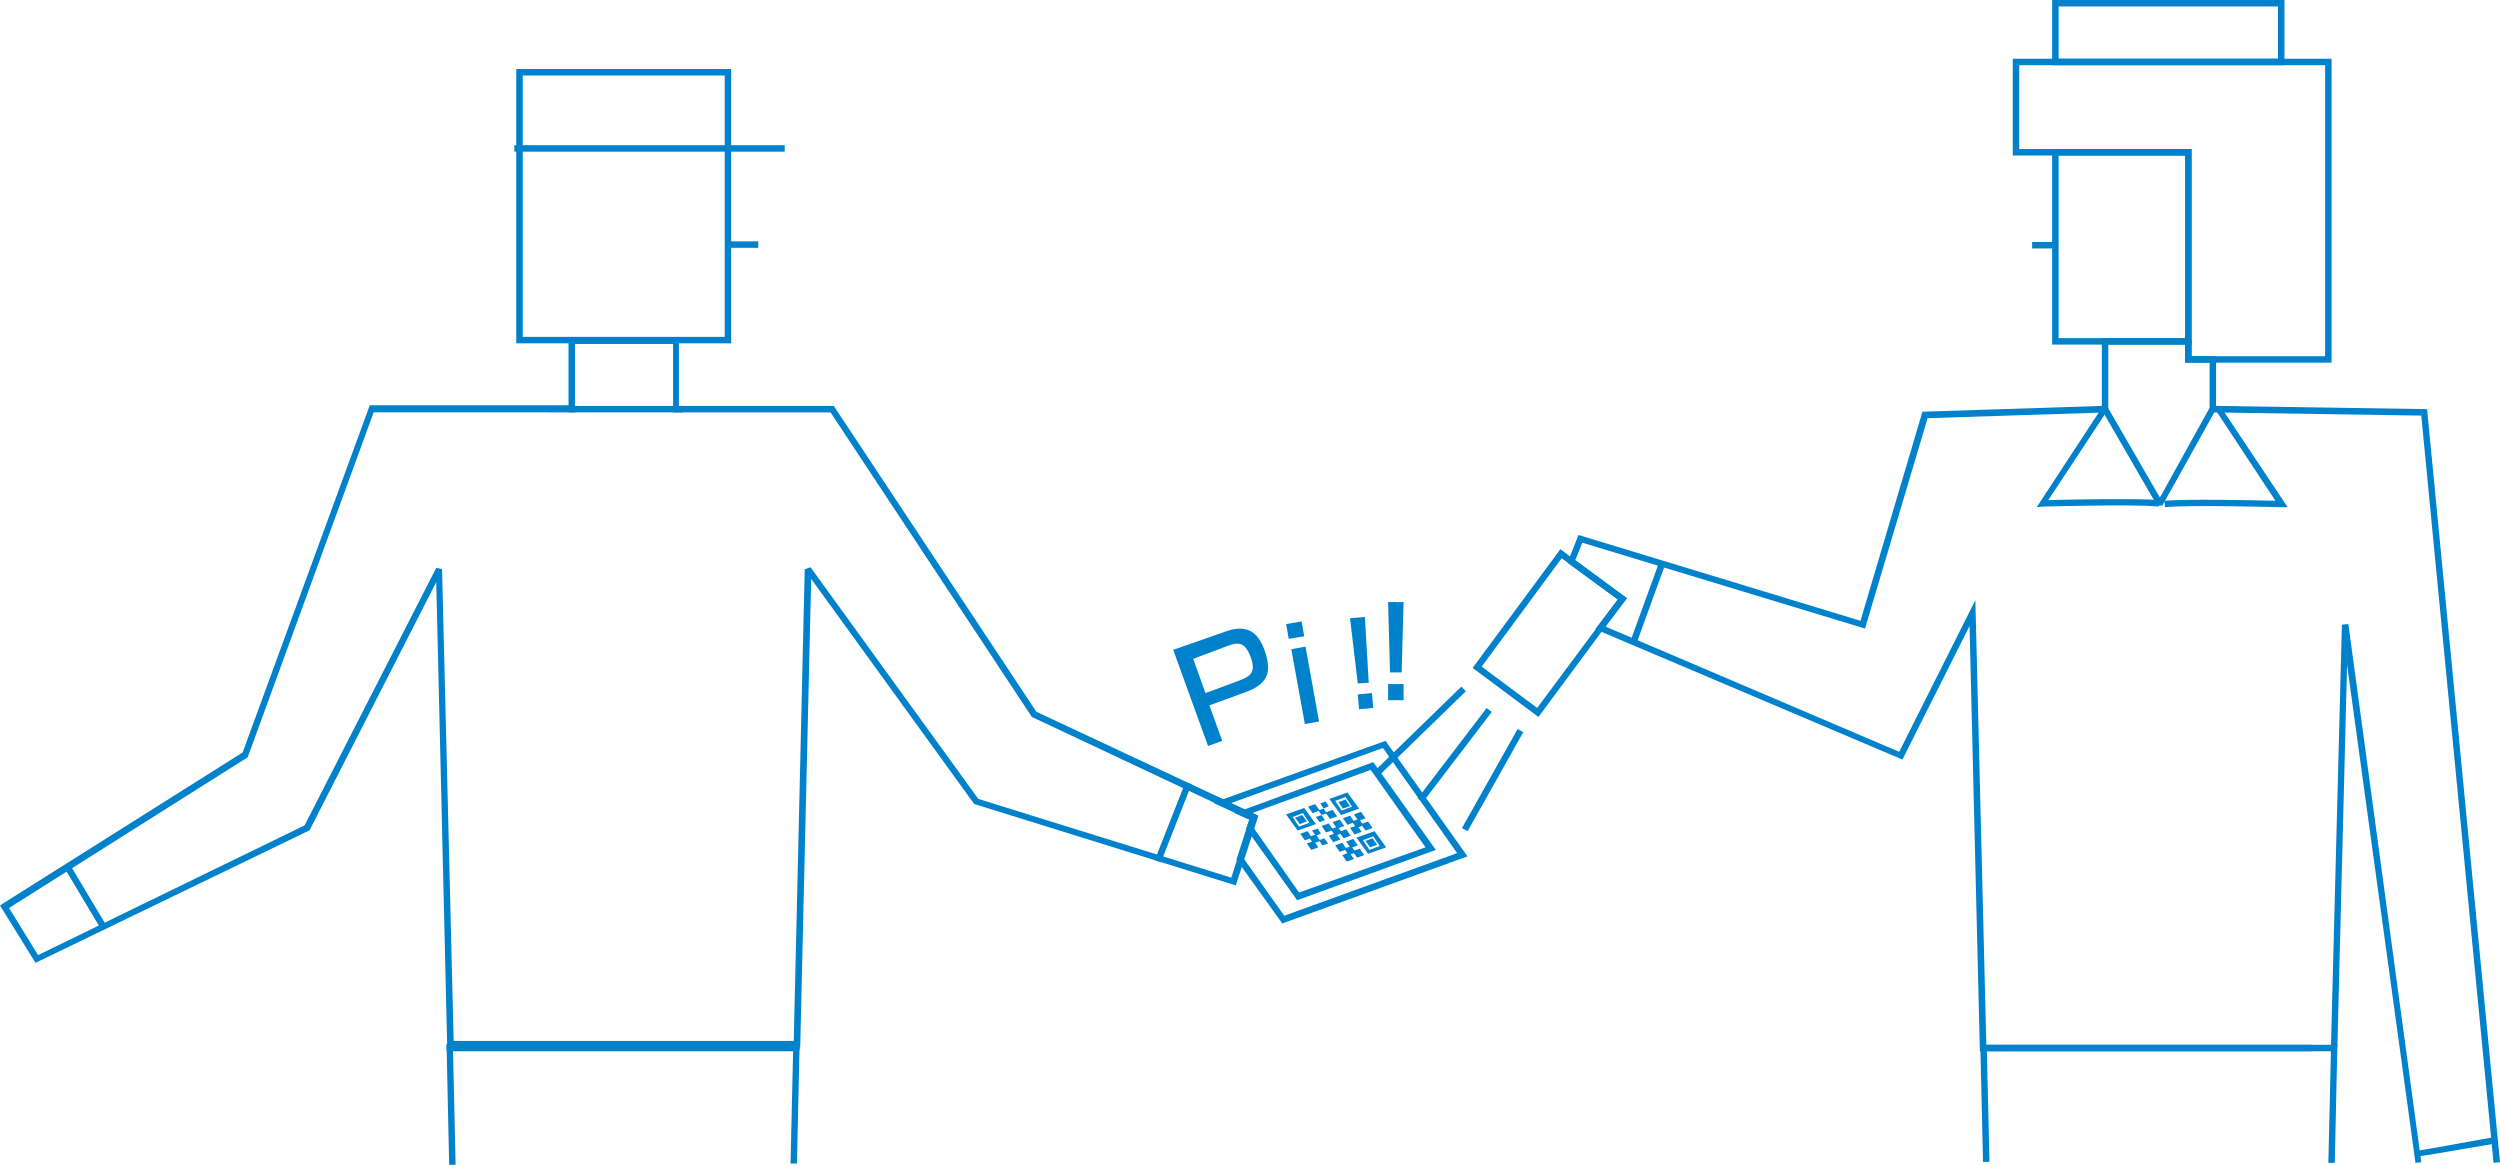 <?xml version="1.0" encoding="utf-8"?>
<!-- Generator: Adobe Illustrator 21.1.0, SVG Export Plug-In . SVG Version: 6.00 Build 0)  -->
<svg version="1.1" id="レイヤー_2" xmlns="http://www.w3.org/2000/svg" xmlns:xlink="http://www.w3.org/1999/xlink" x="0px"
	 y="0px" viewBox="0 0 387.4 180.5" style="enable-background:new 0 0 387.4 180.5;" xml:space="preserve">
<style type="text/css">
	.st0{fill:#0081CC;}
	.st1{fill:none;stroke:#0081CC;stroke-miterlimit:10;}
	.st2{fill:#EEEEEF;}
	.st3{fill:none;}
	.st4{fill:none;stroke:#0081CC;stroke-linecap:square;stroke-miterlimit:3;}
</style>
<g>
	<rect x="307.3" y="161.9" class="st0" width="50.9" height="1"/>
	<rect x="314.9" y="37.5" class="st0" width="3.4" height="1"/>
	<path class="st0" d="M339.6,53.4H318V23.1h21.6V53.4z M319,52.4h19.6V24.1H319V52.4z"/>
	<path class="st0" d="M354,10.1h-36V0h36V10.1z M319,9.1h34V1h-34V9.1z"/>
	<path class="st0" d="M361.3,56.2h-22.7V24.1h-26.7v-15h49.4V56.2z M339.6,55.2h20.7V10.1h-47.4v13h26.7V55.2z"/>
	<polygon class="st0" points="334.3,78.4 325.8,63.7 326.6,63.1 334.7,77.1 342.4,63.2 343.3,63.6 335.1,78.3 	"/>
	<path class="st0" d="M315.6,78.6l10.1-15.4l0.8,0.5l-9.1,13.8c3.3-0.1,14-0.3,17.2,0l-0.1,1c-3.6-0.4-17.9,0-18,0L315.6,78.6z"/>
	<path class="st0" d="M354.5,78.6l-1,0c-0.1,0-14.4-0.4-18,0l-0.1-1c3.2-0.3,13.9-0.1,17.2,0l-9.1-13.8l0.8-0.5L354.5,78.6z"/>
	<polygon class="st0" points="361.8,180.2 360.8,180.2 361.2,162.9 306.8,162.9 305.2,97 294.8,117.7 247.2,97.5 250.7,92.9 
		242.9,87.2 244.6,82.9 288.3,96.2 297.9,63.8 325.7,62.9 325.7,52.4 339.6,52.4 339.6,55.2 343.4,55.2 343.4,62.9 376.1,63.4 
		387.4,180.1 386.4,180.2 375.2,64.4 342.4,63.9 342.4,56.2 338.6,56.2 338.6,53.4 326.7,53.4 326.7,63.9 298.7,64.8 289,97.4 
		245.2,84.1 244.1,86.8 252.1,92.7 248.8,97.1 294.3,116.5 306.1,93 307.8,161.9 362.2,161.9 	"/>
	<polygon class="st0" points="374.3,180.2 363.7,103 362.2,162.3 361.2,162.3 362.9,96.8 363.9,96.7 375.2,180.1 	"/>
	<path class="st1" d="M361.3,180.2"/>
	<g>
		<line class="st2" x1="307.3" y1="162.4" x2="307.7" y2="180"/>
		
			<rect x="307" y="162.4" transform="matrix(1 -2.341655e-02 2.341655e-02 1 -3.925 7.247)" class="st0" width="1" height="17.6"/>
	</g>
	<path class="st1" d="M361.3,180.1"/>
	<path class="st0" d="M374.5,179.2c-0.2,0-0.2,0-0.3-0.1l0.7-0.7l-0.3,0.4l0-0.5c0.5,0,7.4-1.3,11.9-2.1l0.2,1
		C377.3,178.8,375.1,179.2,374.5,179.2z"/>
	
		<rect x="248.8" y="92.9" transform="matrix(0.342 -0.94 0.94 0.342 80.279 301.334)" class="st0" width="12.9" height="1"/>
	<g>
		
			<rect x="216.6" y="116.6" transform="matrix(0.607 -0.795 0.795 0.607 -4.486 225.128)" class="st0" width="17.6" height="1"/>
		
			<rect x="222.5" y="120.6" transform="matrix(0.49 -0.872 0.872 0.49 12.361 263.24)" class="st0" width="17.6" height="1"/>
		
			<rect x="210.8" y="112.9" transform="matrix(0.717 -0.697 0.697 0.717 -16.793 185.413)" class="st0" width="18.7" height="1"/>
	</g>
	<path class="st0" d="M198.7,143.1l-7.1-9.9l2-6.2l-5.6-2.6l26.7-9.6l12.7,17.9L198.7,143.1z M192.7,133l6.3,8.9l26.8-9.7
		l-11.5-16.3l-23.7,8.6l4.2,2L192.7,133z"/>
	<path class="st0" d="M201,139.5l-7.9-11.1l0.5-1.4l-2.3-1l21.5-7.9l9.7,13.6L201,139.5z M194.2,128.2l7.1,10.1l19.6-7l-8.5-12
		L194,126l0.9,0.4L194.2,128.2z"/>
	<g>
		<g>
			<g>
				<g>
					<polygon class="st0" points="207.2,128.3 206.7,127.5 207.5,127.2 208,127.9 					"/>
					<path class="st0" d="M207.2,128.4l-0.7-1l1.1-0.4l0.7,1L207.2,128.4z M206.9,127.6l0.4,0.5l0.6-0.2l-0.4-0.5L206.9,127.6z"/>
				</g>
				<g>
					<polygon class="st0" points="208.3,129.8 207.7,129 208.6,128.7 209.1,129.4 					"/>
					<path class="st0" d="M208.2,129.9l-0.7-1l1.1-0.4l0.7,1L208.2,129.9z M208,129.1l0.4,0.5l0.6-0.2l-0.4-0.5L208,129.1z"/>
				</g>
				<g>
					<polygon class="st0" points="206.9,129.3 206.4,128.6 207.2,128.3 207.7,129 					"/>
					<path class="st0" d="M206.9,129.5l-0.7-1l1.1-0.4l0.7,1L206.9,129.5z M206.6,128.6l0.4,0.5l0.6-0.2l-0.4-0.5L206.6,128.6z"/>
				</g>
				<g>
					<polygon class="st0" points="205.5,128.9 205,128.1 205.8,127.8 206.4,128.6 					"/>
					<path class="st0" d="M205.5,129l-0.7-1l1.1-0.4l0.7,1L205.5,129z M205.2,128.2l0.4,0.5l0.6-0.2l-0.4-0.5L205.2,128.2z"/>
				</g>
				<g>
					<polygon class="st0" points="206.6,130.4 206.1,129.6 206.9,129.3 207.4,130.1 					"/>
					<path class="st0" d="M206.6,130.5l-0.7-1l1.1-0.4l0.7,1L206.6,130.5z M206.3,129.7l0.4,0.5l0.6-0.2l-0.4-0.5L206.3,129.7z"/>
				</g>
			</g>
			<g>
				<g>
					<polygon class="st0" points="205.1,125.3 204.6,124.5 205.4,124.2 205.9,124.9 					"/>
					<path class="st3" d="M205,125.4l-0.7-1l1.1-0.4l0.7,1L205,125.4z M204.8,124.6l0.4,0.5l0.6-0.2l-0.4-0.5L204.8,124.6z"/>
				</g>
				<g>
					<polygon class="st0" points="206.1,126.8 205.6,126 206.4,125.7 207,126.4 					"/>
					<path class="st0" d="M206.1,126.9l-0.7-1l1.1-0.4l0.7,1L206.1,126.9z M205.8,126.1l0.4,0.5l0.6-0.2l-0.4-0.5L205.8,126.1z"/>
				</g>
				<g>
					<polygon class="st0" points="204.8,126.3 204.3,125.6 205.1,125.3 205.6,126 					"/>
					<path class="st3" d="M204.7,126.5l-0.7-1l1.1-0.4l0.7,1L204.7,126.5z M204.5,125.6l0.4,0.5l0.6-0.2l-0.4-0.5L204.5,125.6z"/>
				</g>
				<g>
					<polygon class="st0" points="203.4,125.9 202.9,125.1 203.7,124.8 204.3,125.6 					"/>
					<path class="st0" d="M203.4,126l-0.7-1l1.1-0.4l0.7,1L203.4,126z M203.1,125.2l0.4,0.5l0.6-0.2l-0.4-0.5L203.1,125.2z"/>
				</g>
				<g>
					<polygon class="st0" points="204.5,127.4 203.9,126.6 204.8,126.3 205.3,127.1 					"/>
					<path class="st3" d="M204.4,127.5l-0.7-1l1.1-0.4l0.7,1L204.4,127.5z M204.2,126.7l0.4,0.5l0.6-0.2l-0.4-0.5L204.2,126.7z"/>
				</g>
			</g>
			<g>
				<g>
					<polygon class="st0" points="209.3,131.3 208.8,130.5 209.6,130.2 210.2,131 					"/>
					<path class="st0" d="M209.3,131.4l-0.7-1l1.1-0.4l0.7,1L209.3,131.4z M209,130.6l0.4,0.5l0.6-0.2l-0.4-0.5L209,130.6z"/>
				</g>
				<g>
					<polygon class="st0" points="210.4,132.8 209.9,132 210.7,131.7 211.2,132.5 					"/>
					<path class="st0" d="M210.3,132.9l-0.7-1l1.1-0.4l0.7,1L210.3,132.9z M210.1,132.1l0.4,0.5l0.6-0.2l-0.4-0.5L210.1,132.1z"/>
				</g>
				<g>
					<polygon class="st0" points="209,132.3 208.5,131.6 209.3,131.3 209.9,132 					"/>
					<path class="st0" d="M209,132.5l-0.7-1l1.1-0.4l0.7,1L209,132.5z M208.7,131.6l0.4,0.5l0.6-0.2l-0.4-0.5L208.7,131.6z"/>
				</g>
				<g>
					<polygon class="st0" points="207.7,131.9 207.1,131.1 208,130.8 208.5,131.6 					"/>
					<path class="st0" d="M207.6,132l-0.7-1l1.1-0.4l0.7,1L207.6,132z M207.3,131.2l0.4,0.5l0.6-0.2l-0.4-0.5L207.3,131.2z"/>
				</g>
				<g>
					<polygon class="st0" points="208.7,133.4 208.2,132.6 209,132.3 209.6,133.1 					"/>
					<path class="st0" d="M208.7,133.5l-0.7-1l1.1-0.4l0.7,1L208.7,133.5z M208.4,132.7l0.4,0.5l0.6-0.2l-0.4-0.5L208.4,132.7z"/>
				</g>
			</g>
			<g>
				<g>
					<polygon class="st0" points="203.9,129.5 203.3,128.7 204.2,128.4 204.7,129.2 					"/>
					<path class="st3" d="M203.8,129.6l-0.7-1l1.1-0.4l0.7,1L203.8,129.6z M203.6,128.8l0.4,0.5l0.6-0.2l-0.4-0.5L203.6,128.8z"/>
				</g>
				<g>
					<polygon class="st0" points="204.9,131 204.4,130.2 205.2,129.9 205.8,130.7 					"/>
					<path class="st3" d="M204.9,131.1l-0.7-1l1.1-0.4l0.7,1L204.9,131.1z M204.6,130.3l0.4,0.5l0.6-0.2l-0.4-0.5L204.6,130.3z"/>
				</g>
				<g>
					<polygon class="st0" points="203.6,130.5 203,129.8 203.9,129.5 204.4,130.2 					"/>
					<path class="st0" d="M203.5,130.7l-0.7-1l1.1-0.4l0.7,1L203.5,130.7z M203.3,129.8l0.4,0.5l0.6-0.2l-0.4-0.5L203.3,129.8z"/>
				</g>
				<g>
					<polygon class="st0" points="202.2,130.1 201.7,129.3 202.5,129 203,129.8 					"/>
					<path class="st0" d="M202.2,130.2l-0.7-1l1.1-0.4l0.7,1L202.2,130.2z M201.9,129.4l0.4,0.5l0.6-0.2l-0.4-0.5L201.9,129.4z"/>
				</g>
				<g>
					<polygon class="st0" points="203.3,131.6 202.7,130.8 203.6,130.5 204.1,131.3 					"/>
					<path class="st0" d="M203.2,131.7l-0.7-1l1.1-0.4l0.7,1L203.2,131.7z M203,130.9l0.4,0.5l0.6-0.2l-0.4-0.5L203,130.9z"/>
				</g>
			</g>
			<g>
				<g>
					<polygon class="st0" points="210.5,127 210,126.3 210.8,126 211.4,126.7 					"/>
					<path class="st0" d="M210.5,127.2l-0.7-1l1.1-0.4l0.7,1L210.5,127.2z M210.2,126.4l0.4,0.5l0.6-0.2l-0.4-0.5L210.2,126.4z"/>
				</g>
				<g>
					<polygon class="st0" points="211.6,128.5 211.1,127.8 211.9,127.5 212.4,128.2 					"/>
					<path class="st0" d="M211.6,128.7l-0.7-1l1.1-0.4l0.7,1L211.6,128.7z M211.3,127.9l0.4,0.5l0.6-0.2l-0.4-0.5L211.3,127.9z"/>
				</g>
				<g>
					<polygon class="st0" points="210.2,128.1 209.7,127.3 210.5,127 211.1,127.8 					"/>
					<path class="st0" d="M210.2,128.3l-0.7-1l1.1-0.4l0.7,1L210.2,128.3z M209.9,127.4l0.4,0.5l0.6-0.2l-0.4-0.5L209.9,127.4z"/>
				</g>
				<g>
					<polygon class="st0" points="208.9,127.6 208.3,126.9 209.2,126.6 209.7,127.3 					"/>
					<path class="st0" d="M208.8,127.8l-0.7-1l1.1-0.4l0.7,1L208.8,127.8z M208.6,127l0.4,0.5l0.6-0.2l-0.4-0.5L208.6,127z"/>
				</g>
				<g>
					<polygon class="st0" points="209.9,129.1 209.4,128.4 210.2,128.1 210.8,128.8 					"/>
					<path class="st0" d="M209.9,129.3l-0.7-1l1.1-0.4l0.7,1L209.9,129.3z M209.6,128.5l0.4,0.5l0.6-0.2l-0.4-0.5L209.6,128.5z"/>
				</g>
			</g>
			<g>
				<g>
					<polygon class="st0" points="208.1,125.1 207.6,124.3 208.4,124 208.9,124.8 					"/>
					<path class="st0" d="M208.1,125.3l-0.7-1l1.1-0.4l0.7,1L208.1,125.3z M207.8,124.4l0.4,0.5l0.6-0.2l-0.4-0.5L207.8,124.4z"/>
				</g>
				<g>
					<path class="st0" d="M209.8,125.1l-1.9,0.7l-1.2-1.7l1.9-0.7L209.8,125.1 M210.3,125.2l-1.6-2.2l-2.5,0.9l1.6,2.2L210.3,125.2
						L210.3,125.2z"/>
					<path class="st0" d="M207.8,126.3l-1.8-2.5l2.8-1l1.8,2.5L207.8,126.3z M206.4,124l1.4,2l2.2-0.8l-1.4-2L206.4,124z
						 M207.9,125.9l-1.4-1.9l2.1-0.8l1.4,1.9L207.9,125.9z M206.9,124.1l1,1.5l1.6-0.6l-1-1.5L206.9,124.1z"/>
				</g>
			</g>
			<g>
				<g>
					<polygon class="st0" points="201.5,127.5 200.9,126.8 201.8,126.5 202.3,127.2 					"/>
					<path class="st0" d="M201.4,127.7l-0.7-1l1.1-0.4l0.7,1L201.4,127.7z M201.1,126.8l0.4,0.5l0.6-0.2l-0.4-0.5L201.1,126.8z"/>
				</g>
				<g>
					<path class="st0" d="M203.1,127.5l-1.9,0.7l-1.2-1.7l1.9-0.7L203.1,127.5 M203.6,127.7l-1.6-2.2l-2.5,0.9l1.6,2.2L203.6,127.7
						L203.6,127.7z"/>
					<path class="st0" d="M201.1,128.7l-1.8-2.5l2.8-1l1.8,2.5L201.1,128.7z M199.8,126.4l1.4,2l2.2-0.8l-1.4-2L199.8,126.4z
						 M201.2,128.3l-1.4-1.9l2.1-0.8l1.4,1.9L201.2,128.3z M200.3,126.6l1,1.5l1.6-0.6l-1-1.5L200.3,126.6z"/>
				</g>
			</g>
			<g>
				<path class="st3" d="M206.7,132.6l-0.8,0.3l-0.5-0.7l0.8-0.3L206.7,132.6 M207.3,132.9l-1-1.4l-1.6,0.6l1,1.4L207.3,132.9
					L207.3,132.9z"/>
				<path class="st3" d="M205.7,133.6l-1.2-1.7l1.9-0.7l1.2,1.7L205.7,133.6z M204.9,132.1l0.8,1.2l1.3-0.5l-0.8-1.2L204.9,132.1z
					 M205.8,133.1l-0.7-0.9l1-0.4l0.7,0.9L205.8,133.1z M205.6,132.3l0.3,0.5l0.5-0.2l-0.3-0.5L205.6,132.3z"/>
			</g>
			<g>
				<g>
					<polygon class="st0" points="212.4,131.1 211.8,130.4 212.7,130.1 213.2,130.8 					"/>
					<path class="st0" d="M212.3,131.3l-0.7-1l1.1-0.4l0.7,1L212.3,131.3z M212.1,130.4l0.4,0.5l0.6-0.2l-0.4-0.5L212.1,130.4z"/>
				</g>
				<g>
					<path class="st0" d="M214.1,131.1l-1.9,0.7l-1.2-1.7l1.9-0.7L214.1,131.1 M214.6,131.3L213,129l-2.5,0.9l1.6,2.2L214.6,131.3
						L214.6,131.3z"/>
					<path class="st0" d="M212,132.3l-1.8-2.5l2.8-1l1.8,2.5L212,132.3z M210.7,130l1.4,2l2.2-0.8l-1.4-2L210.7,130z M212.1,131.9
						l-1.4-1.9l2.1-0.8l1.4,1.9L212.1,131.9z M211.2,130.2l1,1.5l1.6-0.6l-1-1.5L211.2,130.2z"/>
				</g>
			</g>
		</g>
	</g>
	<path class="st0" d="M189.8,97.9c3.5-1.3,5.2,0.1,6.2,3c1.2,3.4,0.3,5.2-3.1,6.4l-5.5,2l2,5.5l-2.2,0.8l-5.4-14.9L189.8,97.9z
		 M184.9,102.1l1.9,5.3l5.4-2c1.5-0.6,2.5-1.2,1.6-3.6s-2-2.3-3.6-1.7L184.9,102.1z"/>
	<path class="st0" d="M201.7,96.3l0.4,2.3l-2.4,0.4l-0.4-2.3L201.7,96.3z M202.3,100.2l2.1,11.6l-2.2,0.4l-2.1-11.6L202.3,100.2z"/>
	<path class="st0" d="M211.5,95.6l0.6,10.2l-1.7,0.1l-1.2-10.1L211.5,95.6z M212.6,107.4l0.2,2.3l-2.2,0.2l-0.2-2.3L212.6,107.4z"/>
	<path class="st0" d="M217.5,93.3l-0.3,10.9h-1.8l-0.3-10.9H217.5z M217.5,106v2.5h-2.4V106H217.5z"/>
	<path class="st0" d="M124,162.3H69.3l-1.7-72.1L48,128.6l-0.1,0.1L5.5,149.2L0,140.3l37.6-23.7l19.7-53.8h30.8V52.3h17.1v10.6h24
		l31.4,47.4l34.4,16.1l-3.5,10.8L151,124.6l-0.1-0.1l-25.2-34.8L124,162.3z M70.3,161.3H123l1.7-73.1l0.9-0.3l26,35.9l39.2,12.2
		l2.9-9l-33.8-15.9l-31.2-47.2h-24.4V53.3H89.1v10.6H57.9l-19.5,53.4l-0.1,0.1L1.4,140.7l4.5,7.3l41.3-20.1L67.6,88l0.9,0.2
		L70.3,161.3z"/>
	<rect x="88.1" y="62.9" class="st0" width="17.7" height="1"/>
	<g>
		<path class="st0" d="M113.3,53.2H80V10.7h33.3V53.2z M81,52.2h31.3V11.7H81V52.2z"/>
		<rect x="79.7" y="22.5" class="st0" width="41.9" height="1"/>
		<rect x="113" y="37.4" class="st0" width="4.5" height="1"/>
		<path class="st4" d="M76.4,14.3"/>
	</g>
	<rect x="69.2" y="161.8" class="st0" width="54.7" height="1"/>
	<rect x="175.2" y="126.9" transform="matrix(0.366 -0.931 0.931 0.366 -3.316 249.935)" class="st0" width="13" height="1"/>
	<polygon class="st0" points="69.6,180.5 69.2,161.9 123.9,161.9 123.5,180.3 122.5,180.3 122.9,162.9 70.2,162.9 70.6,180.5 	"/>
	<path class="st0" d="M238.4,111.1l-10.2-7.6l13.6-18.4l2,1.5l8.3,6.1l-3.7,4.9L238.4,111.1z M229.6,103.3l8.6,6.4l12.5-16.8
		l-8.7-6.4L229.6,103.3z"/>
</g>
<rect x="12.7" y="133.5" transform="matrix(0.858 -0.513 0.513 0.858 -69.396 26.471)" class="st0" width="1" height="10.7"/>
</svg>
